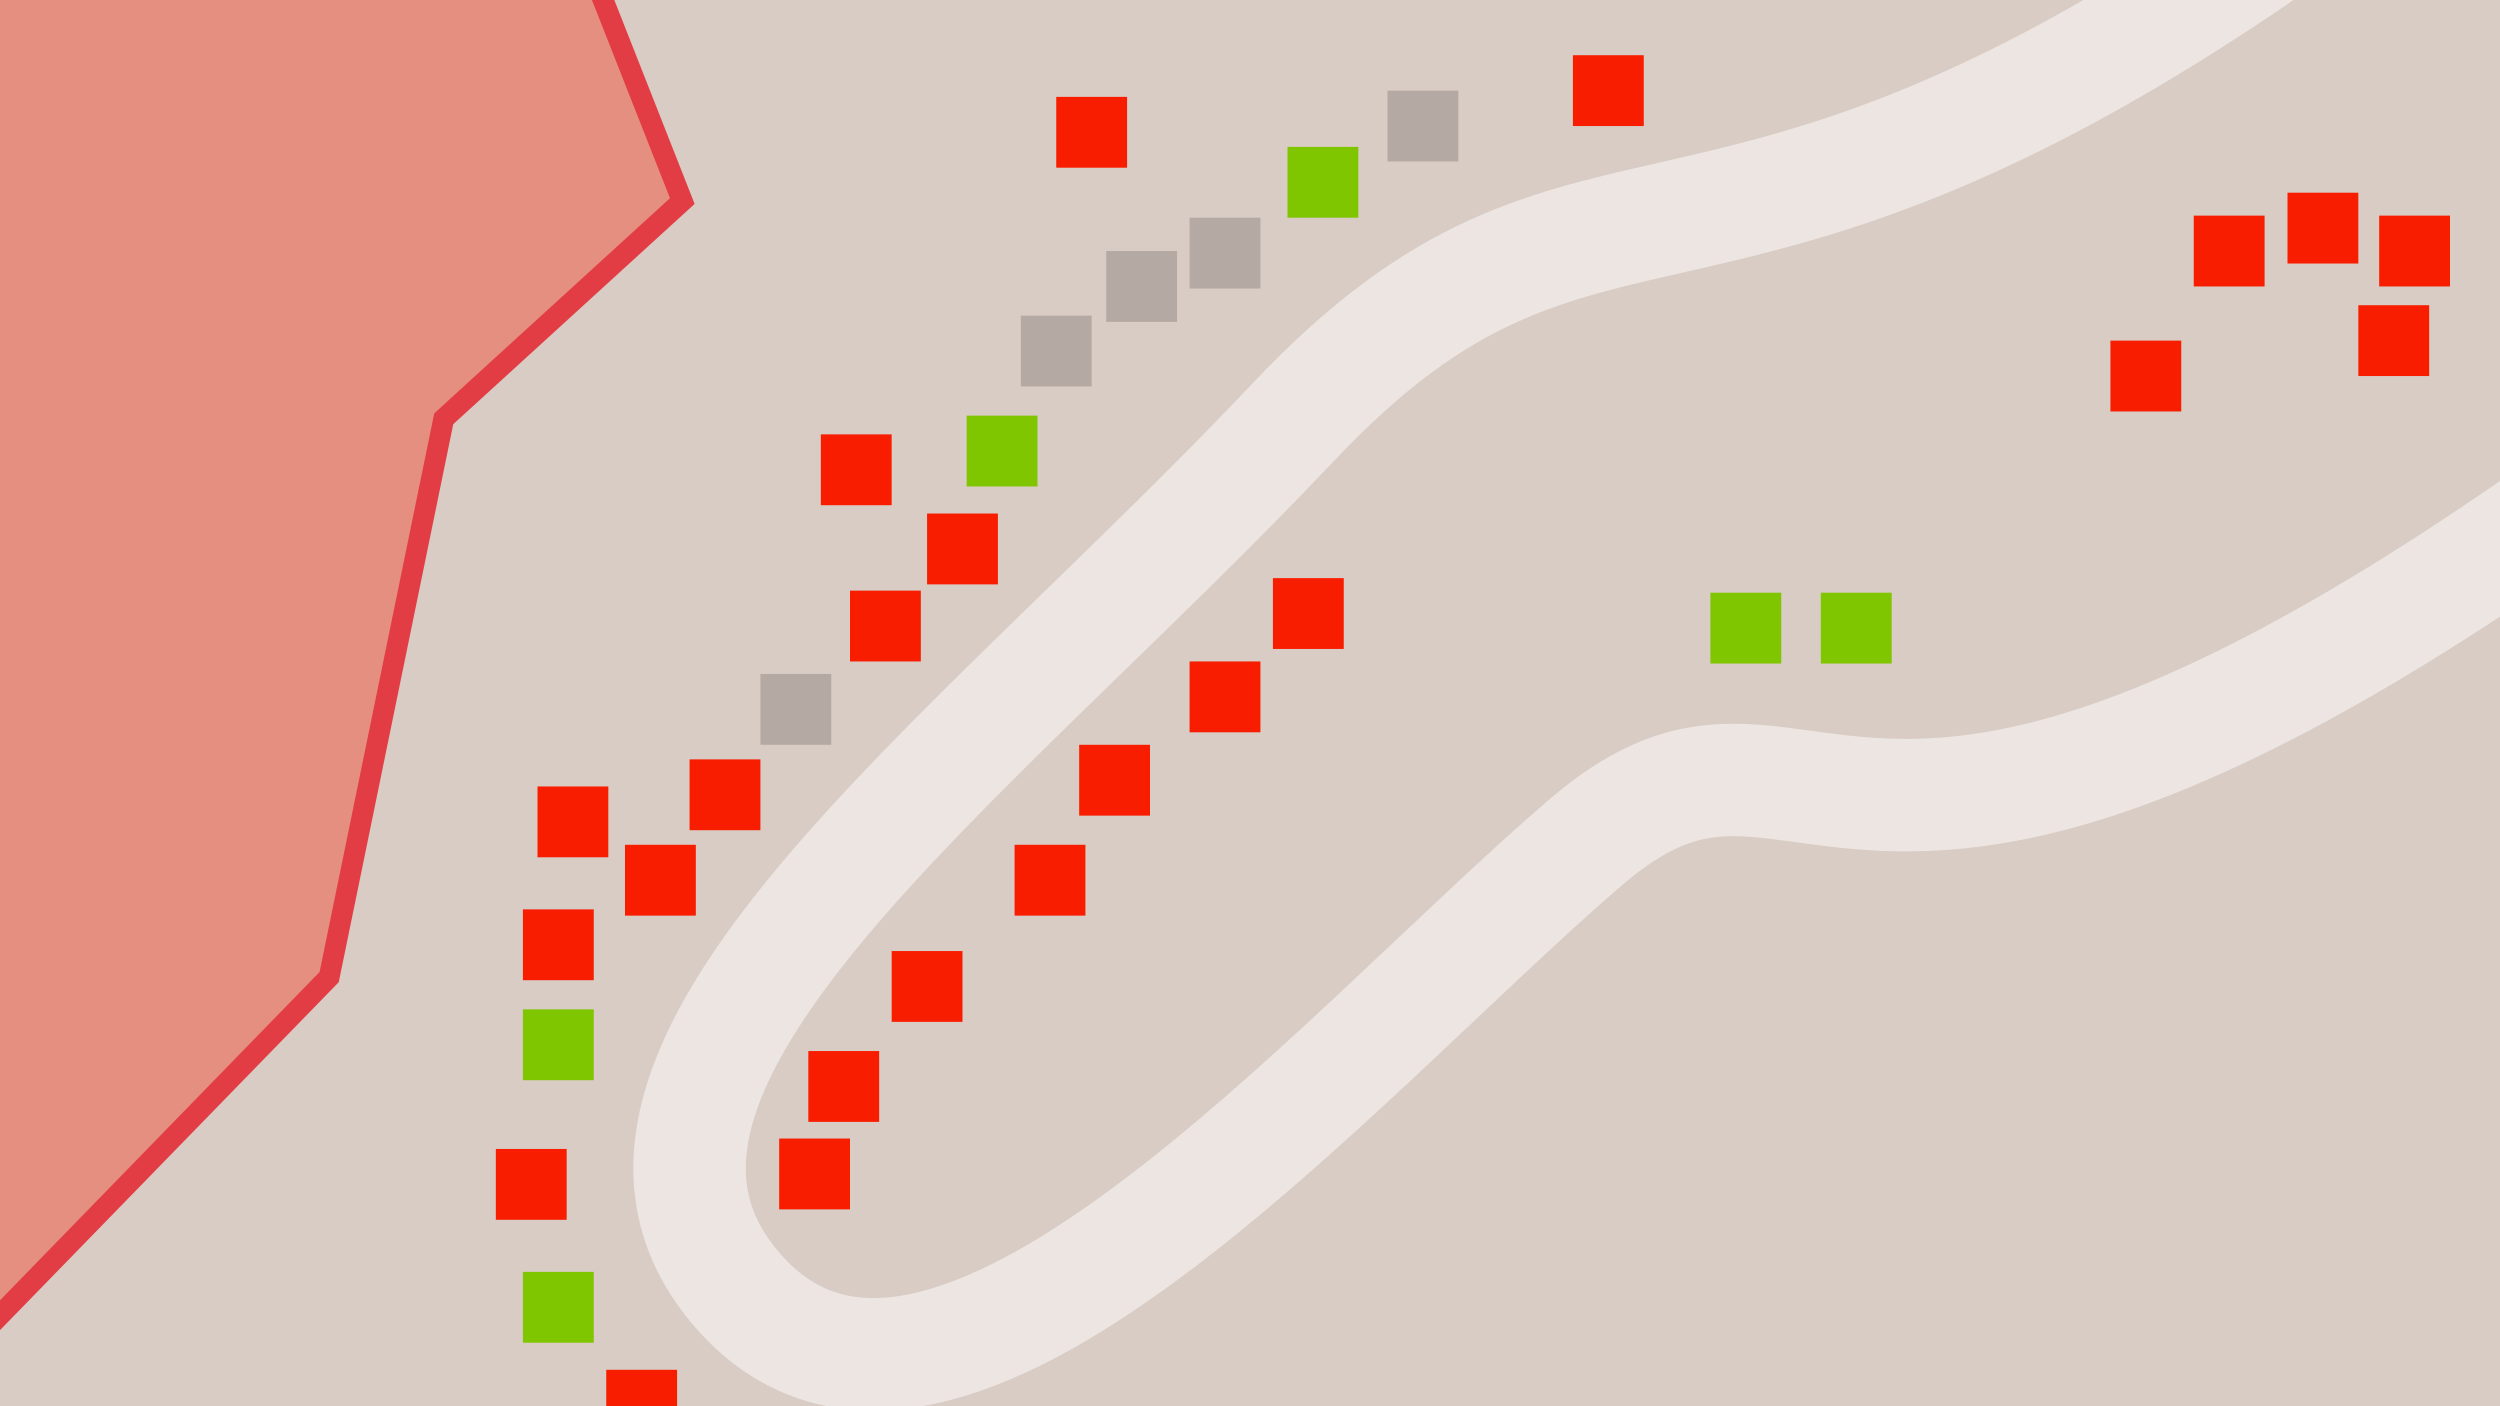 <svg width="1200" height="675" viewBox="0 0 1200 675" fill="none" xmlns="http://www.w3.org/2000/svg">
<g clip-path="url(#clip0_131_3)">
<rect width="1200" height="675" fill="#D8CCC4"/>
<path d="M1102.5 -34C820.5 165.5 762.485 52.586 620.895 202.5C464.762 367.813 261.395 514 354.471 619.85C452.288 731.09 641.569 506.932 760.896 404.5C890.556 293.197 877.6 565.489 1456.4 62.5" stroke="#ECE5E2" stroke-width="54"/>
<path d="M158 469L-25.5 657.5L-43 -12L276.5 -33L327.5 96.5L213 201L158 469Z" fill="#F91D00" fill-opacity="0.35" stroke="#E23D44" stroke-width="10"/>
<rect x="755" y="26.5" width="34" height="34" fill="#F91D00"/>
<rect x="618" y="70.5" width="34" height="34" fill="#7FC500"/>
<rect x="821" y="284.5" width="34" height="34" fill="#7FC500"/>
<rect x="874" y="284.5" width="34" height="34" fill="#7FC500"/>
<rect x="1142" y="103.5" width="34" height="34" fill="#F91D00"/>
<rect x="1053" y="103.5" width="34" height="34" fill="#F91D00"/>
<rect x="1013" y="163.5" width="34" height="34" fill="#F91D00"/>
<rect x="1098" y="92.5" width="34" height="34" fill="#F91D00"/>
<rect x="1132" y="146.5" width="34" height="34" fill="#F91D00"/>
<rect x="571" y="104.5" width="34" height="34" fill="#B4AAA3"/>
<rect x="666" y="43.5" width="34" height="34" fill="#B4AAA3"/>
<rect x="531" y="120.5" width="34" height="34" fill="#B4AAA3"/>
<rect x="490" y="151.5" width="34" height="34" fill="#B4AAA3"/>
<rect x="507" y="46.5" width="34" height="34" fill="#F91D00"/>
<rect x="464" y="199.5" width="34" height="34" fill="#7FC500"/>
<rect x="408" y="283.5" width="34" height="34" fill="#F91D00"/>
<rect x="445" y="246.5" width="34" height="34" fill="#F91D00"/>
<rect x="365" y="323.5" width="34" height="34" fill="#B4AAA3"/>
<rect x="331" y="364.5" width="34" height="34" fill="#F91D00"/>
<rect x="300" y="405.5" width="34" height="34" fill="#F91D00"/>
<rect x="394" y="208.5" width="34" height="34" fill="#F91D00"/>
<rect x="611" y="277.5" width="34" height="34" fill="#F91D00"/>
<rect x="571" y="317.5" width="34" height="34" fill="#F91D00"/>
<rect x="518" y="357.5" width="34" height="34" fill="#F91D00"/>
<rect x="487" y="405.5" width="34" height="34" fill="#F91D00"/>
<rect x="428" y="456.5" width="34" height="34" fill="#F91D00"/>
<rect x="388" y="504.5" width="34" height="34" fill="#F91D00"/>
<rect x="374" y="546.5" width="34" height="34" fill="#F91D00"/>
<rect x="291" y="657.5" width="34" height="34" fill="#F91D00"/>
<rect x="251" y="610.5" width="34" height="34" fill="#7FC500"/>
<rect x="238" y="551.5" width="34" height="34" fill="#F91D00"/>
<rect x="251" y="484.5" width="34" height="34" fill="#7FC500"/>
<rect x="251" y="436.5" width="34" height="34" fill="#F91D00"/>
<rect x="258" y="377.5" width="34" height="34" fill="#F91D00"/>
</g>
<defs>
<clipPath id="clip0_131_3">
<rect width="1200" height="675" fill="white"/>
</clipPath>
</defs>
</svg>
